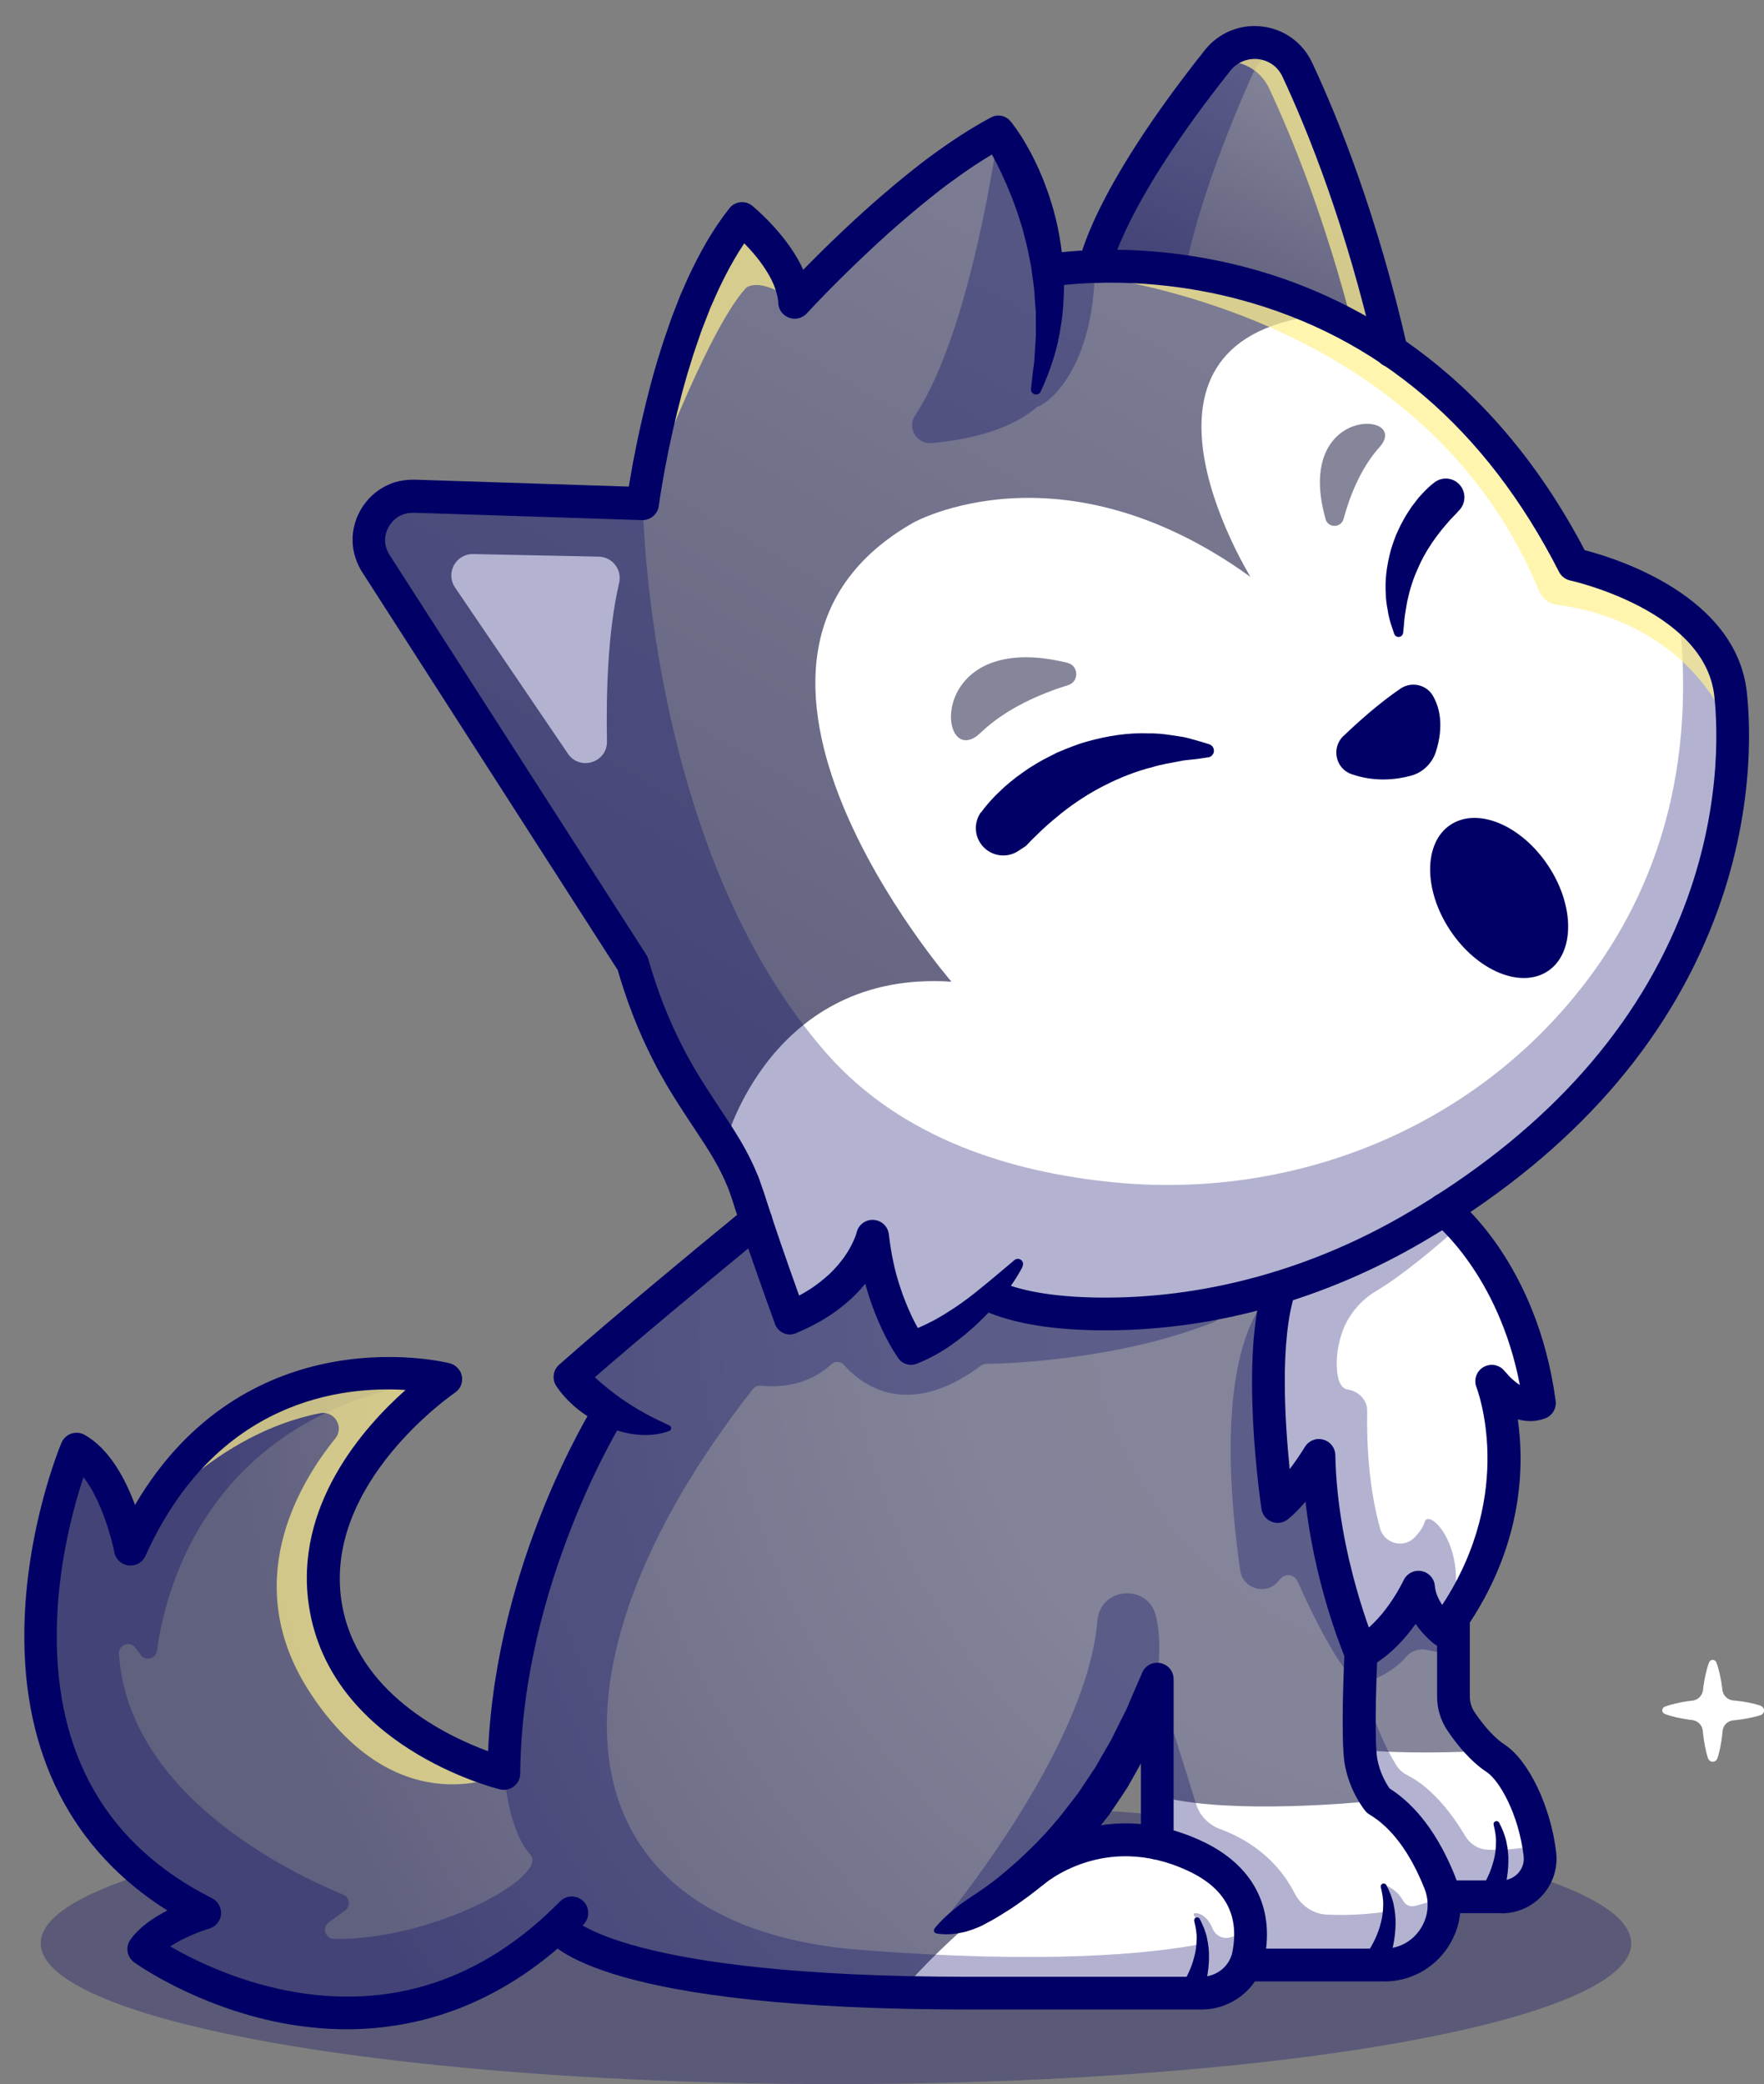 <?xml version="1.0" encoding="UTF-8"?>
<svg id="Layer_1" data-name="Layer 1" xmlns="http://www.w3.org/2000/svg" xmlns:xlink="http://www.w3.org/1999/xlink" version="1.1" viewBox="0 0 1724.6 2037.2">
  <rect x="0" y="0" width="1724.6" height="2037.2" fill="#808080" stroke="none"/>
  <defs>
    <style>
      .cls-1 {
        fill: #44557a;
      }

      .cls-1, .cls-2, .cls-3, .cls-4, .cls-5, .cls-6, .cls-7, .cls-8, .cls-9, .cls-10, .cls-11, .cls-12 {
        stroke-width: 0px;
      }

      .cls-2 {
        fill: url(#linear-gradient);
      }

      .cls-3 {
        fill: url(#radial-gradient);
      }

      .cls-4 {
        fill: #00145e;
      }

      .cls-5, .cls-6 {
        isolation: isolate;
      }

      .cls-5, .cls-13 {
        opacity: .3;
      }

      .cls-5, .cls-10 {
        fill: #006;
      }

      .cls-6 {
        opacity: .7;
      }

      .cls-6, .cls-7 {
        fill: #fff18d;
      }

      .cls-8 {
        fill: #86869b;
      }

      .cls-9 {
        fill: url(#linear-gradient-2);
      }

      .cls-11 {
        fill: #fff;
      }

      .cls-12 {
        fill: #1c2f63;
      }
    </style>
    <linearGradient id="linear-gradient" x1="1433.5" y1="966.5" x2="733.2" y2="-231.2" gradientTransform="translate(0 955.3) scale(1 -1)" gradientUnits="userSpaceOnUse">
      <stop offset="0" stop-color="#86869b"/>
      <stop offset="1" stop-color="#60607f"/>
    </linearGradient>
    <linearGradient id="linear-gradient-2" x1="1317.9" y1="874.6" x2="1212" y2="651" gradientTransform="translate(0 955.3) scale(1 -1)" gradientUnits="userSpaceOnUse">
      <stop offset="0" stop-color="#86869b"/>
      <stop offset="1" stop-color="#60607f"/>
    </linearGradient>
    <radialGradient id="radial-gradient" cx="1431.5" cy="-304.4" fx="1431.5" fy="-304.4" r="1233.9" gradientTransform="translate(0 955.3) scale(1 -1)" gradientUnits="userSpaceOnUse">
      <stop offset="0" stop-color="#86869b"/>
      <stop offset=".4" stop-color="#838399"/>
      <stop offset=".6" stop-color="#797991"/>
      <stop offset=".9" stop-color="#686885"/>
      <stop offset="1" stop-color="#60607f"/>
    </radialGradient>
  </defs>
  <g>
    <g>
      <path class="cls-4" d="M992,1943.6"/>
      <path class="cls-12" d="M992,1761"/>
      <path class="cls-1" d="M992,1577.2"/>
    </g>
    <g>
      <path class="cls-7" d="M992,1302"/>
      <path class="cls-7" d="M992,1302"/>
      <g>
        <g class="cls-13">
          <path class="cls-10" d="M363,522.5"/>
        </g>
        <g class="cls-13">
          <circle class="cls-10" cx="1186.7" cy="656.9" r="238.4"/>
        </g>
        <g class="cls-13">
          <path class="cls-10" d="M992,1302"/>
        </g>
      </g>
      <g>
        <path class="cls-7" d="M992,1277.3"/>
        <path class="cls-10" d="M964,762.8c-24.3-41.7-33.9-92.9-27.3-142.6,3.6-24.8,10.8-49.3,21.9-72.1,1.4-2.8,2.7-5.7,4.2-8.5l4.8-8.2c3-5.6,6.7-10.8,10.2-16,3.4-5.4,7.7-10.1,11.6-15.1,4.1-4.8,7.8-10,12.5-14.4l13.5-13.5c4.8-4.2,9.8-8.1,14.7-12.2,4.8-4.2,10.2-7.7,15.5-11.2,5.4-3.4,10.5-7.3,16.2-10.1l16.9-9c5.9-2.5,11.8-4.9,17.7-7.4,5.8-2.7,12.1-4.2,18.2-6.2,6.1-1.8,12.2-3.9,18.6-4.9,24.9-6.1,50.9-7,76.5-5.2,6.4.7,12.8.9,19.2,2.1l18.9,3.7c6.3,1.3,12.4,3.5,18.6,5.3,3.1.9,6.2,1.8,9.2,2.9l8.9,3.7,8.9,3.7c3,1.2,6,2.4,8.8,4l17,9.1c5.7,3.1,10.8,7.1,16.1,10.6l8,5.4c2.6,1.9,5,4.1,7.5,6.1,20.4,15.8,37.4,35.6,51.9,56.8,3.4,5.4,7,10.8,10.3,16.3l8.7,17.2,2.2,4.3c.7,1.5,1.2,3,1.8,4.5l3.5,9,3.4,9c1.1,3,1.8,6.2,2.7,9.2,7.6,24.5,10.7,50.3,10.5,75.8l-.2,9.6c0,3.2-.1,6.4-.6,9.6l-2.2,19c-1,6.3-2.6,12.5-3.8,18.8-.8,3.1-1.2,6.3-2.2,9.3l-2.9,9.1c-3.4,12.3-8.8,23.9-14,35.5-3,5.6-6.2,11.1-9.3,16.6-1.7,2.7-3.1,5.6-4.9,8.1l-5.6,7.7c-29.2,41.3-73.3,71.6-120.9,82-2.3.5-4.6-.9-5.1-3.2-.4-1.8.4-3.5,1.8-4.5h0c39.3-25.4,71.5-57,93.4-94.7l4.3-6.9c1.4-2.3,2.4-4.8,3.7-7.2,2.3-4.9,5-9.6,7.2-14.5,1.9-5.1,3.9-10.1,5.9-15,2.3-4.9,3.3-10.2,4.9-15.4l2.2-7.7c.8-2.6,1.1-5.3,1.6-7.9.9-5.3,2.1-10.5,2.8-15.8l1.4-16c.3-2.7.4-5.3.3-8v-8c-.6-21.4-3.7-42.8-10.6-63-6.9-20.1-15.4-39.9-28-57.1-2.7-4.6-6.2-8.6-9.6-12.7-3.4-4.1-6.4-8.5-10.3-12.1l-11.1-11.4c-3.9-3.6-8.2-6.8-12.2-10.3-16.6-13.2-34.8-24.6-54.6-32.3l-7.3-3.1c-2.5-.9-5.1-1.6-7.6-2.4-5.1-1.5-10.1-3.4-15.3-4.5l-15.6-3.2c-5.2-1.1-10.6-1.3-15.8-2-21.1-1.9-42.7-1.4-63.7,3.1-5.3.7-10.4,2.3-15.6,3.7-5.1,1.5-10.4,2.6-15.3,4.7l-15,5.7-14.4,7.1c-4.9,2.1-9.2,5.4-13.9,8.1-4.6,2.8-9.2,5.6-13.3,9-4.2,3.3-8.6,6.5-12.7,9.9l-11.7,11.1c-4.1,3.5-7.3,7.9-10.9,11.9-3.5,4.1-7.3,8-10.3,12.5-3.2,4.4-6.5,8.6-9.3,13.3l-4.4,6.8c-1.4,2.3-2.7,4.7-4,7.1-10.5,19-18.7,39.3-23.7,60.8-10.3,42.8-8.4,88.9,4.4,133.5h0c.7,2.4-.7,4.8-3,5.5-2,.6-4-.3-5-2Z"/>
      </g>
    </g>
  </g>
  <g>
    <ellipse class="cls-5" cx="817.3" cy="1899.6" rx="777.5" ry="137.6"/>
    <g>
      <g>
        <g>
          <g>
            <path class="cls-2" d="M1694,718.2c.3,104.5-37.4,308-282.3,464.4-9.1,5.9-18.6,11.7-28.3,17.4-42,24.6-86.4,44.3-132.5,58.5-10.2,3.2-20.5,6.1-30.8,8.6-3.3.8-6.6,1.6-10,2.4-3.1.7-6.4,1.5-9.5,2.1-4,.9-7.9,1.7-11.8,2.4-3.2.6-6.4,1.2-9.5,1.8h-.2c-3,.5-6,1-9,1.5-7.1,1.1-14.2,2.1-21.3,3-3.1.4-6.1.7-9.1,1-2.3.3-4.6.5-6.9.7-4.2.4-8.3.7-12.5,1-2.3.2-4.6.3-6.9.4-1.2.1-2.3.2-3.4.2-2.3.2-4.7.2-7,.3-6.2.3-12.4.4-18.5.5-42.4.3-84.9-4-115.8-17.9l-.7-.7c-19.2,18.8-46.7,41.2-76.9,52.2,0,0-30.7-42.5-37.6-109.9,0,0-10.8,51.2-80.8,80.2,0,0-19.2-52.6-33.3-94.9v-.2c-2.9-8.5-5.5-16.5-7.7-23.7-5.7-18.4-13.6-34-22.7-49.3-26.2-43.3-63-84-90.1-178.5l-251-390.9c-18.7-29,2.9-67,37.4-65.9l223.6,7.3s0,0,0-.2c0,0,0-.2,0-.4.7-5.2,6.5-46.7,19.5-98.4,0-.2,0-.4,0-.6,15.1-59.6,39.7-132.6,77.3-179,0,0,50.2,40.9,51.5,81.8,0,0,109.9-120.1,198.9-166.4,0,0,40,54,48.6,135.3,1-.2,18-3.2,45.8-4.1,6.8-.3,14.2-.3,22.2-.2,3.9,0,8,.2,12.2.3,9.4.4,19.6,1,30.2,2.1,4.6.5,9.3,1,14.1,1.6,2.6.3,5.3.7,8,1.1,5.3.7,10.7,1.6,16.3,2.6.3,0,.6,0,.9.2,2.6.5,5.2,1,7.8,1.5,9.1,1.8,18.4,3.8,27.9,6.3,2.4.6,4.9,1.2,7.3,2,1.8.4,3.7.9,5.5,1.5,2.3.6,4.5,1.2,6.8,1.9,10.4,3.1,20.9,6.6,31.5,10.6,1.9.7,3.8,1.5,5.7,2.2,7.6,3,15.2,6.2,22.8,9.7,2.6,1.2,5.2,2.3,7.7,3.6,2.1,1,4.3,2.1,6.5,3.1,6,2.9,12,6,17.9,9.3,3.1,1.7,6.2,3.4,9.3,5.2,3.2,1.9,6.5,3.8,9.7,5.8,2.8,1.6,5.5,3.3,8.1,5.1,3.8,2.4,7.5,4.8,11.3,7.4,64.5,43.6,127.6,109.6,178.2,208.6,0,0,142.9,30.4,153.5,126.7,1.1,10.7,2,24.1,2.1,39.7Z"/>
            <path class="cls-9" d="M1360.3,343h0c-111.8-75.8-227.8-84.5-289.9-82.6,0,0,10.2-63.3,120.1-201.4,21.3-26.8,63.3-22,77.9,9,26.2,55.9,63,148.4,92,275Z"/>
            <path class="cls-3" d="M1411.2,1854.2h0c0-.3,0-.6-.1-.8,0-.2,0-.5-.1-.7-.1-1-.3-1.9-.5-2.9-.4-1.9-.9-3.8-1.5-5.7-.3-1-.6-1.9-1-2.8,0-.5-.3-.9-.5-1.3-12.4-30.9-31.4-62.8-60.4-80,0,0-12.7-15.7-16.7-38.3-.5-2.8-.9-6.7-1.1-11.2-.3-4.4-.4-9.4-.5-14.8,0-.9,0-1.9,0-2.8,0-8.2,0-17.1,0-25.8,0-1.3,0-2.6,0-3.8,0-2,0-4,0-6,0-1,0-1.9,0-2.8,0-2.8,0-5.4.2-8,0-2.9.1-5.6.2-8.2,0-.8,0-1.6,0-2.4v-.2c0-1.1,0-2.2.1-3.2,0-1.1,0-2.2,0-3.2,0-.7,0-1.3,0-2,0-.7,0-1.4,0-2,0-1.1,0-2.2.1-3.2,0-1,0-1.9,0-2.7l.2-3.6s-39.2-91.2-41.2-193.3c0,0-20.6,34.3-40.2,50,0,0-21.6-143.8,2-214.1,0,0,0,0-.1,0-53.8,16.6-109.8,25.6-166.5,25.9-42.4.3-84.9-4-115.8-17.9l-.7-.7c-19.2,18.8-46.7,41.2-76.9,52.2,0,0-30.7-42.6-37.6-109.9,0,0-10.8,51.2-80.8,80.2,0,0-19.2-52.5-33.3-94.9,0,0-121.9,99.7-181.7,152.7,0,0,14.3,18.1,38.9,32.4l-.7,1.1s-101.3,160.9-103,353.3v.5s-155-38.2-174.6-165.8c-19.6-127.5,117.7-219.7,117.7-219.7h0c-4.8-1.2-196.6-46.9-297.4,144.7,0,0-.1.1-.1.1-3.6,6.8-7,14-10.4,21.4,0,0-14.7-76.5-53-97.8,0,0-135.4,321.9,125.6,453.4,0,0-43.9,12.7-59.8,35.3,0,0,214,154.3,404.9-21.8,1.1,1.8,38.7,56.9,335.3,64.2,20.9.5,43.1.8,66.6.8h227c11.3,0,21.9-3.9,30.1-10.8l-73.2-135.9c-51.4-10.9-91.1,7.9-110.6,20.3-1,.7-2,1.3-2.9,1.9-6.6,4.4-10.2,7.7-10.2,7.7l-.5-.6c43.5-37.4,92.7-97.1,124.1-189.7v160.4s111.2,16,86.2,118.8l.7.3h134.8c36.6,0,62.8-32.4,58.2-66.6Z"/>
          </g>
          <path class="cls-8" d="M1468.1,1854.1h-56.8c0-.2,0-.4-.1-.7-.1-1.2-.4-2.4-.6-3.6-.4-1.9-.9-3.8-1.5-5.7-.3-.9-.6-1.9-1-2.8,0-.5-.3-.9-.5-1.3-12.4-30.9-31.4-62.8-60.4-80,0,0-12.7-15.7-16.7-38.3-.5-2.8-.9-6.7-1.1-11.2-.3-4.4-.4-9.4-.5-14.8,0-.9,0-1.9,0-2.8,0-8.2,0-17.1,0-25.8,0-1.3,0-2.6,0-3.8,0-2,0-4,0-6,0-1,0-1.9,0-2.8,0-2.8,0-5.4.2-8,0-2.9.1-5.6.2-8.2,0-.8,0-1.6,0-2.4v-.2c0-1.1,0-2.2.1-3.2,0-1.1,0-2.2,0-3.2,0-.7,0-1.3,0-2,0-.7,0-1.4,0-2,0-1.1,0-2.2.1-3.2,0-1,0-1.9,0-2.7l.2-3.6c35.3-18.2,56.4-64.3,56.4-64.3,2,25,24.9,42.7,24.9,42.7,3.3-4.4,6.4-8.7,9.3-13.1v77.4c0,8.6,2.6,17,7.4,24.2,5.7,8.4,14.2,19.8,24.5,28.9,3,2.7,6.1,5.1,9.4,7.2,16.5,10.9,35.2,45.3,41.8,84.5.6,3,1,6.1,1.3,9.2,2.6,22.3-15,41.7-37.4,41.7Z"/>
          <g>
            <g>
              <path class="cls-11" d="M1458.5,1350.3c1.4,3.5,42.8,112.2-37.3,230.8-2.9,4.4-6,8.7-9.3,13.1,0,0-23-17.6-24.9-42.7,0,0-21.1,46.1-56.4,64.3,0,0-39.2-91.2-41.2-193.3,0,0-20.6,34.3-40.2,50,0,0-21.6-143.8,2-214.1,46.1-14.2,90.5-33.9,132.5-58.5,9.7-5.7,19.1-11.5,28.3-17.4h0c0,0,6.4,4.9,15.9,15.2,23.2,24.8,64.8,81,77.3,173.8,0,0-19.6,11-46.6-21.3Z"/>
              <path class="cls-11" d="M1411.7,1182.6c-9.2,5.9-18.6,11.7-28.3,17.4-41.9,24.6-86.4,44.3-132.5,58.5-53.8,16.6-109.9,25.6-166.7,26-42.4.3-84.9-4-115.8-17.9l-.7-.7c-19.2,18.8-46.7,41.2-76.9,52.2,0,0-30.7-42.6-37.6-109.9,0,0-10.8,51.2-80.8,80.2,0,0-19.2-52.6-33.3-95h0c-2.8-8.6-5.4-16.6-7.6-23.8-5.7-18.4-13.6-34-22.8-49.2l.6-3.7s44.3-168.8,220.9-157.1c0,0-272.7-314.8-37.3-448.7,0,0,144.2-80.9,329.6,53-2.2-4.2-145.7-236.6,74.9-256.5,20.8,9.8,41.9,21.7,62.8,35.8,64.5,43.7,127.6,109.6,178.1,208.6,0,0,58,12.3,102.8,46.2,25.5,19.3,46.8,45.6,50.7,80.5,9.1,82.5,1.2,324.4-280.2,504.1Z"/>
              <g>
                <path class="cls-11" d="M1353,1920.8h-134.8l-.7-.3c25.1-102.8-86.2-118.8-86.2-118.8v-46.3c11.3,3.1,24.1,5.4,37.9,7,75.7,8.9,177.9-2.4,177.9-2.4,37.9,22.1,54.4,60.6,60.7,80.8,0,.2,0,.3.1.5,1.7,5.4,2.6,9.4,3,11.4,0,.3,0,.5.1.7,0,.5.1.7.1.7h0c4.6,34.2-21.6,66.7-58.2,66.7Z"/>
                <path class="cls-11" d="M1468.1,1854.1h-56.8c-.6-4.7-1.9-9.5-3.8-14.2-12.4-30.9-31.4-62.8-60.4-80,0,0-12.7-15.7-16.7-38.3-.5-2.8-.9-6.7-1.1-11.2,44.6,4.4,100.5,2.2,123.7,1.1,3,2.7,6.1,5.1,9.4,7.2,17.8,11.7,38.2,50.8,43.2,93.7,2.6,22.3-15.1,41.7-37.5,41.7Z"/>
                <path class="cls-11" d="M1217.5,1920.5c-7.2,16.7-24.2,27.8-43.1,27.8h-227c-23.5,0-45.7-.3-66.6-.8,42.8-53.1,126.4-116.5,126.4-116.5l10.7-7.1,2.9-1.9c19.4-12.4,59.2-31.1,110.6-20.3,116.9,18.2,86.1,118.8,86.1,118.8Z"/>
              </g>
            </g>
            <path class="cls-11" d="M444.9,574.3l110.3,162.4c11.7,17.2,38.6,8.7,38.2-12.1-.9-46.9.8-107.5,11.9-154.7,3.1-13-6.6-25.5-19.9-25.8l-122.8-2.5c-17-.3-27.3,18.6-17.7,32.7Z"/>
          </g>
          <g>
            <path class="cls-8" d="M1043.6,647.9c11.1,2.7,11.6,18.4.7,21.8-26.1,8.1-60.4,22.4-85.5,46.5-42.6,40.9-55.9-102.9,84.9-68.3Z"/>
            <path class="cls-8" d="M1295.9,507.4c2.5,8.9,15.1,8.8,17.6,0,5.8-21.2,16.3-49.3,35.1-70.2,31.8-35.4-84.4-42.1-52.6,70.3Z"/>
          </g>
        </g>
        <g>
          <path class="cls-5" d="M1224.4,73.1c5.4-12.1,14.6-20.6,25.2-25.3-18.7-10.7-44.1-7.6-59.2,11.3-109.9,138.1-120.1,201.4-120.1,201.4,23-.7,53.3,0,88.1,5.1,7.7-39.1,25.4-101.5,65.9-192.5Z"/>
          <path class="cls-5" d="M1691.9,678.4c-3.9-35-25.1-61.2-50.7-80.5,19.7,168.3-30.1,293-109.5,385.2-109.3,126.8-275.2,188.8-441.9,172.7-100.3-9.7-207.8-42.4-281.3-125.7-176.6-200.1-180-537.9-180-537.9l-223.6-7.3c-34.5-1.1-56,36.9-37.4,65.9l251,390.9c27.1,94.4,63.9,135.1,90.1,178.5,9.2,15.2,17.1,30.9,22.8,49.2,2.2,7.2,4.8,15.2,7.6,23.7h0c14.1,42.5,33.3,95.1,33.3,95.1,70-29,80.8-80.2,80.8-80.2,7,67.3,37.6,109.9,37.6,109.9,30.2-10.9,57.7-33.4,76.9-52.2l.7.7c30.8,13.9,73.3,18.2,115.8,17.9,6.7,0,13.3-.2,20-.5,2.2,0,4.3-.2,6.5-.4,4.5-.2,9-.5,13.5-.9,2.5-.2,5-.4,7.5-.7,4.2-.4,8.4-.8,12.6-1.3,2.5-.3,4.9-.6,7.4-.9,4.3-.6,8.7-1.1,13-1.8,2.2-.3,4.4-.7,6.7-1,4.9-.8,9.8-1.7,14.7-2.6,1.5-.3,3.1-.6,4.6-.9,13.1-2.6,26.2-5.6,39.1-9h0c7-2,14-4,21-6.1,46.1-14.2,90.5-33.9,132.5-58.5,9.7-5.7,19.1-11.5,28.3-17.4,281.3-179.7,289.3-421.6,280.2-504.1Z"/>
          <path class="cls-5" d="M1070.4,260.5c-26.3.9-42.9,3.6-45.5,4.1-6.4-55.6-25.1-112.1-48.9-135.3,0,0-26.1,194.1-81.3,276.6-8.2,12.3,1.6,28.6,16.3,27.2,32.5-2.9,75.9-11.6,103-35.5,4.8.3,55.4-30.3,56.5-137.1h0Z"/>
          <path class="cls-5" d="M1411.8,1594.2s-23-17.6-24.9-42.7c0,0-21.1,46.1-56.4,64.3,0,0-39.2-91.2-41.2-193.3,0,0-20.6,34.3-40.2,50,0,0-21.6-143.8,2-214.1,46.1-14.2,90.5-33.9,132.5-58.5,9.7-5.7,19.1-11.5,28.3-17.4h0c0,0,6.4,4.9,15.9,15.2-20.1,18-54.8,47.8-82.1,64.1-15.8,9.4-28,24-33.8,41.4-3.5,10.5-5.9,22.9-4.8,35.9,1.1,13.3,5.3,18.2,10.4,19.1,10.9,1.8,19.4,10.3,19.2,21.4-.6,29,1.1,73.6,12.6,114.6,4.2,14.7,23,19.7,33.6,8.7,4.6-4.8,8.5-10,9.9-15.1,4.4-16.2,52.3,33.9,19,106.4Z"/>
          <path class="cls-5" d="M914.5,1887.5s147.6-173.5,158.4-303.3c2.7-32.9,49.4-36.7,57.2-4.6,3.7,15.1,4.6,35.1,1.1,61.7,0,0-39.2,158.9-216.8,246.2Z"/>
          <path class="cls-5" d="M1226.8,1909.7l-3.3-12.6c-1.3-5-6.5-7.8-11.4-6.2-2.6.9-5.8,1.9-9.6,2.9-7,1.9-14.1-1.8-16.9-8.5-6.7-16.4-18.2-16-18.6-14.5-.4,1.4,3.2,5.5,3.2,5.5,3.5,8.1,4.9,16.3,5.2,23.8-51.5,9.9-152.8,19.9-333.5,6-294.9-22.7-323.9-270.3-105.9-548.2,1.9-2.4,4.9-3.7,7.9-3.4,11.9,1.4,43.8,2.4,68.8-20.9,3.6-3.3,9.3-3,12.5.7,15.3,17.5,60.5,55.2,133.8.7,1.5-1.1,3.3-1.8,5.1-1.8,18.8-.3,129.1-3.4,223.1-41.1,9.9-4,5.8-18.9-4.7-17-32.3,5.9-65.1,9-98.2,9.2-42.4.3-84.9-4-115.8-17.9l-.7-.7c-17.7,17.3-42.4,37.8-69.9,49.4-4.1,1.7-8.8.2-11.1-3.6-6.9-11.5-21.1-38.1-29.1-75.4-1.7-7.7-11.8-9.4-16.1-2.8-10,15.6-28.2,35.6-60.3,50.8-4.7,2.2-10.4-.1-12.1-5-5.3-14.7-16.2-45.2-25.9-73.9-2-5.9-9.2-7.9-14-4-28.9,23.7-114.4,94.2-165.1,138.6-3.8,3.3-4.1,9.1-.5,12.8,6.4,6.6,17.7,16.8,32.8,25.6l-.7,1.1s-101.4,160.9-103,353.4c0,.3,0,.5,0,.8.4,4.9,4.9,56.7,25.5,79.1,19.8,21.7-97.5,84.9-192,82.6-8.4-.2-11.7-11-4.9-16l16.1-11.8c5.6-4.1,4.5-12.7-1.8-15.3-50.2-20.6-210.6-97.1-219.4-235.6-.6-8.8,10.7-12.9,16-5.9l5.3,7.1c4.8,6.4,14.8,3.7,15.9-4.2,7.6-56.8,44.5-204.6,223.1-253.9,10-2.8,7.8-17.6-2.6-17.4-66.1,1.4-170.1,25.7-235.7,150.4-3.7,7-14,6.1-16.3-1.5-6.4-20.9-18.3-51-37.2-67.8-4.6-4.1-11.9-2-14,3.8-20.2,55.7-98.6,312,112.6,433.4,6.3,3.6,5.7,12.9-1,15.8-10.8,4.6-24.3,11.4-34.2,20.3-4.4,4-3.9,11,1.1,14.1,41.4,26,223.5,125.1,390-21.9,3.3-2.9,8.2-3.1,11.5-.2,17.3,14.4,85.9,52.8,330,58.8,20.9.5,43.1.8,66.6.8h227c18.9,0,35.8-11.1,43.1-27.8l.7.3c5.8,0,10-5.5,8.6-11.1Z"/>
          <path class="cls-5" d="M1411.2,1854.2h0c0,0-10.2,4.4-28.1,8.9-4.4,1.1-9.1-1-11.2-5-7.1-13.1-20-16.1-20-16.1,4.7,7.7,6.6,17,6.9,26.1-17.3,2.7-38.2,4.5-61.6,3.4-13.6-.6-25.4-8.9-31.6-21-9.5-18.8-30.2-46.9-72.7-62.6-11.1-4.1-19.9-12.9-23.4-24.2l-.4-1.2-37.9-121.1v160.4s111.2,16,86.2,118.8l.7.3h134.8c36.6,0,62.8-32.5,58.2-66.6Z"/>
          <path class="cls-5" d="M1468.1,1854.1h-56.8c-.6-4.7-1.9-9.5-3.8-14.2-12.4-30.9-31.4-62.8-60.4-80,0,0-12.7-15.7-16.7-38.3-.5-2.8-.9-6.7-1.1-11.2-1.6-26.7.4-77.2,1-91.1l.2-3.6c3.8,54.3,24.9,94.1,34.5,109.6,2.6,4.2,6.2,7.6,10.7,9.8,26.7,13.4,47.2,43.2,56.9,59.7,4.5,7.6,12.4,12.7,21.2,13.2,19,1.1,37.5-1.8,50.4-4.8.6,3,1,6.1,1.3,9.2,2.6,22.3-15.1,41.7-37.4,41.7Z"/>
          <path class="cls-5" d="M1421.1,1581.1v35.2c-11-.5-19.5-1.9-25.7-3.4-7.6-1.8-15.5.6-20.5,6.5-17.3,20.1-44.6,26.8-45.6,27h0c-19.2-11.7-47.6-71.3-60.8-100.8-3-6.7-12-8-16.7-2.4-1,1.2-1.9,2.3-2.9,3.4-11.9,13.1-33.9,6.1-36.4-11.5-33.8-239.1,34.9-275,38.3-276.6,0,0,.1,0,.1,0-23.6,70.3-2,214.1-2,214.1,19.6-15.7,40.2-50,40.2-50,2,102,41.2,193.3,41.2,193.3,35.3-18.2,56.4-64.3,56.4-64.3,2,25,24.9,42.7,24.9,42.7,3.3-4.4,6.4-8.7,9.3-13.1Z"/>
        </g>
        <g>
          <g>
            <path class="cls-6" d="M1268.3,68.1c-14.5-31-56.5-35.8-77.9-9-.5.7-1.1,1.3-1.6,2,20-4.5,42.2,4.4,52,25.3,23.2,49.6,54.9,128.2,82,233.8,12.5,6.9,25,14.4,37.5,22.9h0c-29-126.6-65.8-219.1-92-275Z"/>
            <path class="cls-6" d="M777.1,295.6c-33.5-26.1-47.5-14.4-47.5-14.4-39.1,41.9-99.1,205.9-101,211,0,0,0-.2,0-.4,1.1-5.2,9.2-46.4,19.5-98.4,0-.2,0-.4,0-.6,15.1-59.6,39.7-132.6,77.3-179,0,0,50.2,40.9,51.5,81.9Z"/>
            <path class="cls-6" d="M492.8,1733.8s-103,52.6-189.4-78.8c-69.4-105.7-13.1-202.5,24.4-248.9,9-11.1-.8-27.4-14.8-24.7-102.6,19.9-171.3,107-174.6,111.3,100.8-191.7,292.5-145.9,297.4-144.7h0s-137.3,92.2-117.7,219.7c19.6,127.5,174.6,165.8,174.6,165.8v-.5.9Z"/>
          </g>
          <path class="cls-6" d="M1694,718.2c-42-102.1-137.5-122.8-171.8-127-7.7-.9-14.4-5.9-17.3-13.1-122.2-295.7-480.3-313.5-480.3-313.5,1-.2,18-3.2,45.8-4.1,6.8-.3,14.2-.3,22.2-.2,3.9,0,8,.2,12.2.3,9.4.4,19.6,1,30.2,2.1,4.6.5,9.3,1,14.1,1.6,2.6.3,5.3.7,8,1.1,5.3.7,10.7,1.6,16.3,2.6.3,0,.6,0,.9.2,2.6.5,5.2,1,7.8,1.5,9.1,1.8,18.4,3.8,27.9,6.3,2.4.6,4.9,1.2,7.3,2,1.8.4,3.7.9,5.5,1.5,2.3.6,4.5,1.2,6.8,1.9,10.4,3.1,20.9,6.6,31.5,10.6,1.9.7,3.8,1.5,5.7,2.2,7.6,3,15.2,6.2,22.8,9.7,2.6,1.2,5.2,2.3,7.7,3.6,2.1,1,4.3,2.1,6.5,3.1,6,2.9,12,6,17.9,9.3,3.1,1.7,6.2,3.4,9.3,5.2,3.2,1.9,6.5,3.8,9.7,5.8,2.8,1.6,5.5,3.3,8.1,5.1,3.8,2.4,7.5,4.8,11.3,7.4,64.5,43.6,127.6,109.6,178.2,208.6,0,0,142.9,30.4,153.5,126.7,1.1,10.7,2,24.1,2.1,39.7Z"/>
        </g>
      </g>
      <g>
        <g>
          <path class="cls-10" d="M1080.5,1300.4c-50.1,0-90-6.5-118.5-19.3l13.1-29.2c25.1,11.2,61.8,16.8,109.1,16.5,99.7-.7,200.4-29.1,291.2-82.3,129.9-76.1,219.7-173.3,266.9-288.9,40.9-100.2,37.2-185.1,33.7-217-9.2-83.6-139.6-112.5-140.9-112.8-4.7-1-8.7-4.1-10.9-8.4-71.6-140.4-176.7-229.9-312.4-266.2-101.7-27.2-183.5-12.6-184.3-12.5l-5.9-31.5c3.6-.7,88.6-16,197,12.6,98.8,26.1,235.8,95.3,330.7,276.4,31.4,8.1,148.2,44.6,158.5,138.8,3.8,34.3,7.8,125.6-35.9,232.6-49.9,122.3-144.3,224.7-280.4,304.5-95.6,56-201.8,86-307.1,86.7-1.3,0-2.6,0-3.9,0Z"/>
          <path class="cls-10" d="M999.9,1237.9c-5.5,10.6-12,20.1-19.3,29.2-7.3,9.1-15.4,17.5-23.9,25.7-8.5,8.2-17.8,15.8-27.7,22.7-10,6.9-20.9,12.8-32.6,17.5h0c-6.7,2.7-14.3.3-18.2-5.4l-.2-.3c-1.9-2.8-3.2-4.8-4.7-7.2-1.4-2.3-2.7-4.6-4-6.9-2.5-4.6-4.9-9.3-7.1-14-4.4-9.4-8.3-19.1-11.6-28.9-3.2-9.8-6.1-19.8-8.2-29.9-2.3-10.1-3.7-20.4-5-30.7l31.6,1.7c-.3,1.4-.5,2-.7,2.8-.2.9-.5,1.5-.7,2.3-.5,1.5-1,2.9-1.5,4.2-1,2.8-2.2,5.4-3.4,8-2.5,5.1-5.2,10.1-8.3,14.7-6.2,9.3-13.4,17.7-21.3,25.3-8.1,7.4-16.7,14.1-25.9,19.7-4.5,3-9.3,5.3-14,7.9-4.8,2.4-9.7,4.5-14.5,6.7-7.8,3.6-16.9.2-20.5-7.6-.2-.4-.3-.8-.5-1.2l-.2-.6c-10.9-30-21.5-59.9-31.7-90.3l-7.5-22.9-1.8-5.8-1.8-5.2c-1.2-3.4-2.2-6.9-3.8-10.2-5.5-13.5-12.8-26.4-21.1-39.4-16.7-25.9-35.9-52.8-50.7-82.3-15.1-29.3-26.9-60.1-35.8-91.5l1.9,4.2-211.1-328.7-26.4-41.1-13.2-20.5c-5.8-8.8-9.7-20.2-9.8-31.4-.4-22.6,13-44.2,33.5-54,5-2.5,10.5-4.1,16-4.9,5.3-.9,11.8-.8,15.2-.6l24.4.8,195.2,6.3-16.4,14c3.6-25.5,8.3-49.9,13.8-74.6,5.6-24.6,11.8-49.1,19.5-73.2,1.8-6.1,3.9-12.1,6-18.1,2.1-6,4-12,6.4-18l6.9-17.8,7.8-17.6c10.9-23.3,23.5-46.2,40.1-67.2,5.4-6.9,15.4-8,22.2-2.6,0,0,.3.2.3.3,3.9,3.2,6.9,6.1,10.2,9.2,3.2,3.1,6.3,6.2,9.3,9.5,6,6.6,11.8,13.4,17,20.9,5.2,7.5,10.1,15.4,13.8,24.4,3.7,9,6.6,18.9,7.1,29.7l-27.8-10.3c15.2-16.3,30.5-31.7,46.3-47.1,15.8-15.2,31.8-30.2,48.5-44.6,16.7-14.4,33.7-28.5,51.6-41.6,18-13.1,36.6-25.6,56.9-36.4h0c6.7-3.9,15.1-2.1,19.7,3.9l.6.7c4.1,5.3,7.3,9.9,10.4,14.9,3.2,4.9,5.9,10.1,8.7,15.1,5.4,10.3,10.2,20.8,14.2,31.7,8.2,21.6,13.7,44.3,16.2,67.3l1.1,8.6c.2,2.9.3,5.8.4,8.7.1,5.8.6,11.5.4,17.3-.4,11.6-.9,23-2.9,34.4-3.1,22.8-10.4,44.7-19.8,65.1-1.1,2.5-4.1,3.6-6.6,2.5-2-.9-3.1-2.9-2.9-5v-.4c.6-5.5,1.2-10.9,1.8-16.2.7-5.3,1.6-10.6,1.7-16l1-15.9c.3-2.6.3-5.3.2-7.9v-7.9c-.2-5.3.3-10.5-.4-15.7-.4-5.2-.8-10.4-1.1-15.7-.4-5.2-1.3-10.4-2-15.5l-1-7.7-1.5-7.7c-1.7-10.2-4.6-20.3-7.1-30.3l-4.7-14.8c-1.6-4.9-3.5-9.8-5.3-14.6-1.9-4.8-4-9.6-5.9-14.4l-6.5-14.1c-2.3-4.6-4.6-9.2-7.1-13.7-1.2-2.3-2.5-4.5-3.7-6.7-.6-1.1-1.2-2.2-1.9-3.2l-1.7-2.9,20.2,4.7h0c-18.1,9.6-35.6,21.3-52.6,33.7-17.1,12.5-33.4,26.1-49.6,40-16.2,13.9-31.8,28.6-47.2,43.4-15.3,14.9-30.6,30.2-44.9,45.7-6,6.5-16.2,6.9-22.7.8-3.2-2.9-4.9-6.8-5.1-10.8v-.3c-.3-5.7-2-11.9-4.6-18.2-2.6-6.3-6.4-12.5-10.6-18.6-4.2-6.1-9.1-11.9-14.3-17.5-2.6-2.8-5.3-5.6-8-8.2-2.7-2.6-5.7-5.4-8.2-7.4l22.6-2.3c-14.2,18-25.8,38.8-35.9,60.4l-7.3,16.4-6.6,16.9c-2.3,5.6-4.1,11.4-6.1,17.1-1.9,5.7-4,11.4-5.7,17.3-7.4,23.1-13.4,46.8-18.8,70.6-5.3,23.8-10,48.1-13.3,71.8v.2c-1.2,8.2-8.3,14-16.4,13.8l-195.2-6.3-24.4-.8c-2,0-4.3-.2-5.3,0-1.3.1-2.6,0-3.8.3-2.5.4-4.9,1.1-7.2,2.2-9.1,4.2-15.5,14.5-15.3,24.6.1,5.1,1.6,9.7,4.7,14.6l13.2,20.5,26.4,41.1,211.1,328.7h0c.8,1.3,1.5,2.8,1.9,4.2,8.5,29.7,19.5,58.5,33.5,85.6,13.7,27.4,31.5,52.4,49.2,79.8,8.8,13.8,17.2,28.6,23.7,44.5,1.8,3.9,3,8,4.5,12.1l2.1,6,1.8,5.6,7.3,22.4c10,29.9,20.6,59.8,31.4,89.5l-21.2-9.3c4.1-1.9,8.2-3.7,12.2-5.7,3.8-2.2,7.9-4.1,11.6-6.6,7.6-4.6,14.4-10.1,20.9-15.9,6.2-6,11.9-12.5,16.5-19.6,2.4-3.5,4.4-7.2,6.2-10.9.9-1.8,1.7-3.7,2.4-5.5.3-.9.7-1.8,1-2.7l.6-2,.3-1.1c2.6-8.5,11.6-13.2,20-10.6,6.3,1.9,10.5,7.3,11.2,13.4,1.1,9.1,2.4,18.2,4.4,27.1,1.8,9,4.4,17.8,7.3,26.5,2.9,8.7,6.4,17.2,10.2,25.5,1.9,4.1,4,8.2,6.2,12.1,1.1,1.9,2.2,3.9,3.3,5.8,1.1,1.8,2.4,3.9,3.3,5.1l-18.4-5.7h0c9.4-3.4,18.7-7.5,28-12.4,4.5-2.6,9.2-5.1,13.6-8.1,4.6-2.8,9-5.8,13.4-8.9,8.8-6.3,17.3-13.2,25.8-20.2l25.5-21.4.2-.2c2.2-1.8,5.4-1.5,7.2.6,1.4,1.6,1.6,3.8.6,5.6Z"/>
          <path class="cls-10" d="M1360.3,359.1c-7.3,0-13.9-5-15.6-12.4-28.7-125.5-65.3-217.1-90.9-271.8-4.5-9.6-13.1-15.8-23.6-17.1-10.4-1.2-20.6,3-27.2,11.2-104.6,131.4-116.7,193.5-116.8,194.2-1.6,8.7-9.8,14.5-18.5,13-8.7-1.5-14.5-9.6-13.1-18.3.4-2.8,12.1-69.1,123.3-208.9,13.5-17,34.5-25.7,56-23.1,21.5,2.5,39.7,15.7,48.9,35.3,26.3,56.1,63.8,149.9,93.1,278.2,2,8.6-3.4,17.2-12,19.2-1.2.3-2.4.4-3.6.4Z"/>
          <path class="cls-10" d="M959.3,794c1.2-1.7,2.1-2.8,2.9-3.9.9-1.2,1.8-2.3,2.7-3.3,1.8-2.1,3.6-4.2,5.4-6.1,3.6-3.9,7.5-7.5,11.3-11.1,4-3.5,8-6.8,12.1-10,4.3-3,8.4-6.2,12.8-9,4.4-2.8,8.8-5.5,13.4-8l13.9-7.1c9.7-4,19.2-8,29.2-10.7,19.9-5.6,40.4-8.8,60.7-7.9,10.1-.2,20.1,1.5,29.9,3,4.9.6,9.7,2.1,14.5,3.4,4.8,1.3,9.4,2.7,14.1,4.2,3.5,1.1,5.4,4.8,4.3,8.3-.8,2.5-2.9,4.2-5.4,4.6h-.7c-4.7.8-9.2,1.4-13.8,1.9-4.5.6-9,.7-13.4,1.8-8.8,1.7-17.5,3-25.9,5.6-16.9,4.2-32.8,10.6-47.7,18.2-14.9,7.5-28.8,16.7-41.8,26.9-6.4,5.2-12.7,10.5-18.6,16-2.9,2.8-5.9,5.6-8.7,8.4-1.5,1.4-2.8,2.8-4.1,4.2-.7.7-1.3,1.4-1.9,2-.6.7-1.3,1.4-1.5,1.5l-7.4,4.9c-12.3,8.1-28.9,4.8-37.1-7.6-6.3-9.5-5.7-21.5.5-30.2Z"/>
          <path class="cls-10" d="M1425.1,500.5l-2.2,2.3c-.9.9-1.8,1.8-2.7,2.8-1.8,1.8-3.6,3.8-5.3,5.8-3.5,4-6.9,8.2-10.1,12.5-6.4,8.6-12.2,17.9-16.8,27.8-4.7,9.9-8.6,20.4-11.1,31.5-1.5,5.5-2.2,11.2-3.2,17.1-1,5.8-1,11.8-1.9,17.9v.6c-.4,2.4-2.7,4.1-5.1,3.8-1.7-.2-3-1.4-3.6-2.9-2-6-4.3-12.2-5.6-18.6-1.1-6.4-2.5-12.9-2.6-19.6-1-13.3.6-26.8,3.9-40,1.5-6.7,4-13,6.4-19.4l4.4-9.3c1.6-3.1,3.3-6,5-9,1.8-2.9,3.7-5.7,5.6-8.6,2.1-2.8,4.2-5.5,6.3-8.2,2.3-2.6,4.6-5.2,7.1-7.7,1.2-1.2,2.6-2.5,3.9-3.7.7-.6,1.4-1.2,2.1-1.8l2.5-2c7.8-6.3,19.3-5.1,25.6,2.8,5.8,7.3,5.2,17.6-1.1,24.2l-1.7,1.7Z"/>
          <path class="cls-10" d="M1313.4,719.5c14.8-14.2,35.6-32.7,56-46.5,10.6-7.1,25.3-3.8,31.6,7.3,6.5,11.4,10.8,29.1,2.9,54.3-3.6,11.5-12.9,20.6-24.6,23.7-14.1,3.8-35.1,6.4-58-1.6-15.7-5.4-19.9-25.8-7.9-37.3Z"/>
          <ellipse class="cls-10" cx="1465.6" cy="876.9" rx="57.4" ry="85.9" transform="translate(-240.2 961.4) rotate(-33.7)"/>
          <path class="cls-10" d="M749.4,1205.6c-30.5,25.1-61,50.3-91.3,75.6-30.3,25.4-60.5,50.8-90,76.8l1.9-21.9c1.1.8,2.8,2.4,4.2,3.7l4.6,4.1c3.1,2.8,6.3,5.5,9.4,8.3,6.4,5.4,13,10.6,19.9,15.4,6.9,4.8,14.1,9.3,21.7,13.5,7.6,4.4,15.8,8,24.7,12.3h0c1.4.7,2.1,2.4,1.4,3.9-.3.7-.9,1.2-1.6,1.5-9.7,3.6-20.2,4.5-30.6,3.6-10.4-.9-20.6-3.7-30.2-7.8-9.6-4.1-18.6-9.4-26.8-15.7-4.1-3.1-8-6.6-11.6-10.3-1.8-1.9-3.6-3.8-5.3-5.8-1.8-2.1-3.2-3.9-5.1-6.8h0c-5.3-6.7-4.4-16.4,1.9-22,29.9-26.4,60.2-51.9,90.6-77.4,30.4-25.4,60.9-50.7,91.6-75.8,6.8-5.6,16.9-4.6,22.6,2.2s4.6,16.9-2.2,22.6h0Z"/>
          <path class="cls-10" d="M339.1,1983.6c-23.5,0-45.4-2.6-65-6.4-82.9-16.3-140.5-57.3-142.9-59-7.1-5.1-8.8-15.1-3.7-22.2,8.6-12.2,22.8-21.7,36.1-28.5-93.2-58.7-141.4-152.7-139.8-273.8,1.2-98.9,34.9-180,36.3-183.4,1.8-4.2,5.2-7.4,9.5-8.9,4.3-1.5,9-1.1,13,1.1,24.4,13.6,40.1,43.4,49.4,68.6,53.5-91.4,127.6-125.5,183.3-137.7,67.6-14.8,122.1-1.4,124.4-.8,6.1,1.6,10.8,6.6,11.9,12.8,1.1,6.2-1.6,12.5-6.9,16-1.3.9-128.6,88.2-110.8,204,13.8,89.4,103.3,131.8,143.3,146.4,8.2-185.2,100.8-334.1,104.9-340.6,4.7-7.5,14.6-9.7,22.1-5,7.5,4.7,9.7,14.6,5,22.1-1,1.6-99.1,159.8-100.6,345.4,0,4.9-2.3,9.5-6.2,12.5s-8.9,4.1-13.7,2.9c-6.8-1.7-165.6-42.4-186.6-178.9-15-97.8,52.8-174.6,94.4-211.5-60.9-3.9-185.3,8.8-254.3,162.2-2.9,6.4-9.5,10.1-16.5,9.3-6.9-.8-12.6-6-13.9-12.9-3-15.2-13.2-51.6-30.2-73.4-9.8,29.6-25.5,87-26.1,151-1.3,121.5,49.8,209.2,151.8,260.6,5.9,3,9.3,9.2,8.8,15.8-.6,6.6-5.2,12.1-11.5,13.9-10.2,3-26.2,9.5-38.2,17.4,21.8,12.6,63.3,33.4,114.6,43.3,100.7,19.4,190.4-9.9,266.6-87.3,6.2-6.3,16.3-6.4,22.7-.2,6.3,6.2,6.4,16.4.2,22.7-78.7,79.9-162.3,102.5-231.8,102.5Z"/>
          <path class="cls-10" d="M1174.4,1964.3h-227c-354.6,0-408.5-60.7-415.7-72.9l27.6-16.3s-.2-.4-.6-.9c.5.6,50.2,58.1,388.8,58.1h227c14.9,0,27.7-10.3,30.4-24.4,7-36.5-7.4-62.5-43.9-79.4-81.9-37.9-140,12.8-142.4,15l-21.5-23.7c3.1-2.8,75.7-67.4,177.4-20.4,49.7,23,71.7,63.7,61.9,114.5-5.6,29.2-31.6,50.4-61.9,50.4Z"/>
          <path class="cls-10" d="M913.7,1885c5-6.2,10.2-11.1,15.5-15.7,2.7-2.2,5.3-4.4,8-6.6,2.7-2.1,5.5-3.9,8.3-5.9,11.2-7.4,22.5-14.9,32.8-23.5,20.8-17.1,40.2-35.9,57.3-56.8,4.3-5.2,8.2-10.6,12.4-15.9l6.2-8,5.6-8.4,11.2-16.8,10.1-17.6,5.1-8.8,4.5-9.1,9.1-18.2c1.7-3,2.9-6.1,4.2-9.3l4-9.4,8.2-18.8h0l.2-.6c3.2-8.3,12.4-12.4,20.7-9.2,6.4,2.4,10.3,8.5,10.3,14.9v160.4c0,8.9-7.2,16-16,16s-16-7.2-16-16v-160.4l31.2,5.2h0c-4.6,13.8-8.9,27.8-14.4,41.3l-9,20-4.5,10-5.3,9.6-10.8,19.2c-3.9,6.2-8.1,12.3-12.2,18.4l-6.2,9.1-6.8,8.7c-4.6,5.7-9,11.7-13.9,17.2-19.6,22.1-41.4,42.2-65.6,59.1-3,2.1-6,4.3-9.1,6.3l-9.4,5.9c-6.2,4-12.7,7.5-19.2,10.9-3.3,1.6-6.8,2.9-10.3,4.2l-5.3,1.7c-1.9.4-3.7.9-5.6,1.2-7.4,1.5-15.2,2.1-23.5.6-1.6-.3-2.7-1.8-2.4-3.4,0-.5.3-.9.6-1.3l.2-.2Z"/>
          <path class="cls-10" d="M1353,1936.8h-134.8c-8.8,0-16-7.2-16-16s7.2-16,16-16h134.8c14.4,0,27.3-6.8,35.3-18.7,8.1-12,9.7-26.7,4.3-40.2-14-35-32.1-59.3-53.7-72.2-1.6-1-3.1-2.2-4.2-3.7-1.6-1.9-15.5-19.7-20-45.6-3.8-21.6-1.2-88.1-.4-105.8-6.2-15.1-29.5-76.2-38-150.7-5.5,6.4-11.3,12.5-17.2,17.2-4.5,3.6-10.5,4.5-15.8,2.4s-9.2-6.9-10-12.5c-.9-6-21.9-148.5,2.6-221.6,2.8-8.4,11.9-12.9,20.3-10.1,8.4,2.8,12.9,11.9,10.1,20.3-15.3,45.7-10.1,126.7-5.4,172.5,6.6-8.8,12.1-17.3,14.8-21.7,3.7-6.1,10.9-9.1,17.9-7.2,6.9,1.8,11.8,8,11.9,15.2,1.9,97.5,39.5,186.3,39.9,187.2.9,2.2,1.4,4.6,1.3,7.1-1.5,32.8-2.9,87.2-.2,102.4,2.4,13.9,9.1,24.8,11.9,29,26.5,16.8,48.1,45.8,64.2,86,9.3,23.2,6.5,49.4-7.5,70-13.9,20.6-37,32.8-61.9,32.8Z"/>
          <path class="cls-10" d="M1330.4,1631.8c-5.8,0-11.4-3.2-14.3-8.7-4-7.9-.9-17.5,6.9-21.6,29.8-15.3,49-56.3,49.2-56.7,3.1-6.6,10.2-10.4,17.4-9.1,7.2,1.3,12.6,7.2,13.2,14.5.6,7,3.7,13.4,7.2,18.6,72.9-111,33.9-211.6,33.5-212.7-2.9-7.3-.1-15.7,6.7-19.7,6.8-4,15.5-2.6,20.5,3.5,5.8,6.9,10.9,11.3,15.2,13.9-20.8-108.3-83.3-158-83.9-158.6-7-5.4-8.3-15.5-2.9-22.5,5.4-7,15.4-8.3,22.4-2.9,3.3,2.5,81.1,63.6,99.4,199.5.9,6.5-2.3,12.9-8,16.1-.8.4-12.3,6.6-29,2,6.9,48.2,5,130.5-59.3,216.3-2.6,3.4-6.4,5.7-10.6,6.3-4.2.6-8.5-.6-11.9-3.2-1.6-1.2-10.3-8.1-18.1-19.4-10.8,15.1-26.4,32.4-46.2,42.5-2.4,1.2-4.9,1.8-7.3,1.8Z"/>
          <path class="cls-10" d="M1468.1,1870.1h-56.6c-8.8,0-16-7.2-16-16s7.2-16,16-16h56.6c6.2,0,12.2-2.7,16.3-7.3,4.1-4.6,5.9-10.4,5.2-16.4-4.8-41.4-24-74.3-36.1-82.2-16.4-10.8-29.9-28-38.4-40.6-6.6-9.8-10.1-21.3-10.1-33.1v-77.4c0-8.9,7.2-16,16-16s16,7.2,16,16v77.4c0,5.4,1.6,10.7,4.7,15.2,9.6,14.3,20,25.6,29.4,31.7,23.5,15.4,45.1,60.7,50.3,105.3,1.8,15-3,30.1-13.1,41.5-10.2,11.5-24.9,18.1-40.2,18.1Z"/>
        </g>
        <g>
          <path class="cls-10" d="M1153.8,1942.5c1.3-1.6,3-4.3,4.3-6.6,1.4-2.4,2.7-4.9,3.9-7.5,2.4-5.1,4.3-10.5,5.7-16.1,1.5-5.5,2.1-11.2,2.2-17,.2-5.8-.9-11.5-2.3-17.3v-.2c-.4-1.6.5-3.1,2.1-3.5,1.3-.3,2.7.3,3.3,1.5,2.9,5.7,5.6,11.9,7,18.4,1.4,6.5,2.2,13.2,2,19.9-.1,6.7-.9,13.4-2.2,20-.7,3.3-1.5,6.6-2.5,9.9-1,3.4-2,6.3-3.7,10.1l-.2.4c-2.6,5.8-9.4,8.5-15.2,5.9-5.8-2.6-8.5-9.4-5.9-15.2.4-.9.9-1.8,1.5-2.5Z"/>
          <path class="cls-10" d="M1336.2,1909.4c1.3-1.6,3-4.3,4.3-6.6,1.4-2.4,2.7-4.9,3.9-7.5,2.4-5.1,4.3-10.5,5.7-16.1,1.5-5.5,2.1-11.2,2.2-17,.2-5.8-.9-11.5-2.3-17.3v-.2c-.4-1.6.5-3.1,2.1-3.5,1.3-.3,2.7.3,3.3,1.5,2.9,5.7,5.6,11.9,7,18.4,1.4,6.5,2.2,13.2,2,19.9-.1,6.7-.9,13.4-2.2,20-.7,3.3-1.5,6.6-2.5,9.9-1,3.4-2,6.3-3.7,10.1l-.2.4c-2.6,5.8-9.4,8.5-15.2,5.9-5.8-2.6-8.5-9.4-5.9-15.2.4-.9.9-1.8,1.5-2.5Z"/>
          <path class="cls-10" d="M1446.5,1848.4c1.3-1.6,3-4.3,4.3-6.6,1.4-2.4,2.7-4.9,3.9-7.5,2.4-5.1,4.3-10.5,5.7-16.1,1.5-5.5,2.1-11.2,2.2-17,.2-5.8-.9-11.5-2.3-17.3v-.2c-.4-1.6.5-3.1,2.1-3.5,1.3-.3,2.7.3,3.3,1.5,2.9,5.7,5.6,11.9,7,18.4,1.4,6.5,2.2,13.2,2,19.9-.1,6.7-.9,13.4-2.2,20-.7,3.3-1.5,6.6-2.5,9.9-1,3.4-2,6.3-3.7,10.1l-.2.4c-2.6,5.8-9.4,8.5-15.2,5.9-5.8-2.6-8.5-9.4-5.9-15.2.4-.9.9-1.8,1.5-2.5Z"/>
        </g>
      </g>
    </g>
  </g>
  <path class="cls-11" d="M1721.1,1667.2c-7.7-2.5-15.5-3.8-23.2-4.7-1.1-.1-2.2-.2-3.3-.3-5.6-.5-10.1-4.9-10.7-10.5-.1-1.1-.3-2.2-.4-3.3-.5-3.9-1.2-7.8-2.1-11.7-.9-3.9-1.9-7.8-3.4-11.7-.4-1.1-1.4-2.1-2.8-2.4-1.8-.4-3.6.7-4.3,2.5-1.5,3.9-2.5,7.8-3.4,11.6-.9,3.9-1.5,7.8-2.1,11.7-.2,1.2-.3,2.4-.4,3.5-.6,5.5-4.9,9.9-10.5,10.5-1.2.1-2.4.3-3.5.4-3.9.5-7.8,1.2-11.7,2.1-3.9.9-7.8,1.9-11.7,3.4-1.1.4-2.1,1.4-2.4,2.8-.4,1.8.7,3.6,2.5,4.3,3.9,1.5,7.8,2.5,11.6,3.4,3.9.9,7.8,1.5,11.7,2.1,1.1.1,2.2.3,3.3.4,5.6.6,10,5.1,10.5,10.7.1,1.1.2,2.2.3,3.3,1,7.8,2.2,15.6,4.8,23.5.6,1.7,2.1,3.1,4.1,3.3,2.3.2,4.4-1.3,5.1-3.5,2.5-7.7,3.8-15.5,4.7-23.2.1-1.1.2-2.2.3-3.3.5-5.6,4.9-10,10.5-10.5,1.1-.1,2.2-.2,3.3-.3,7.8-1,15.6-2.2,23.5-4.8,1.7-.6,3.1-2.1,3.3-4.1.2-2.3-1.4-4.3-3.5-5Z"/>
</svg>